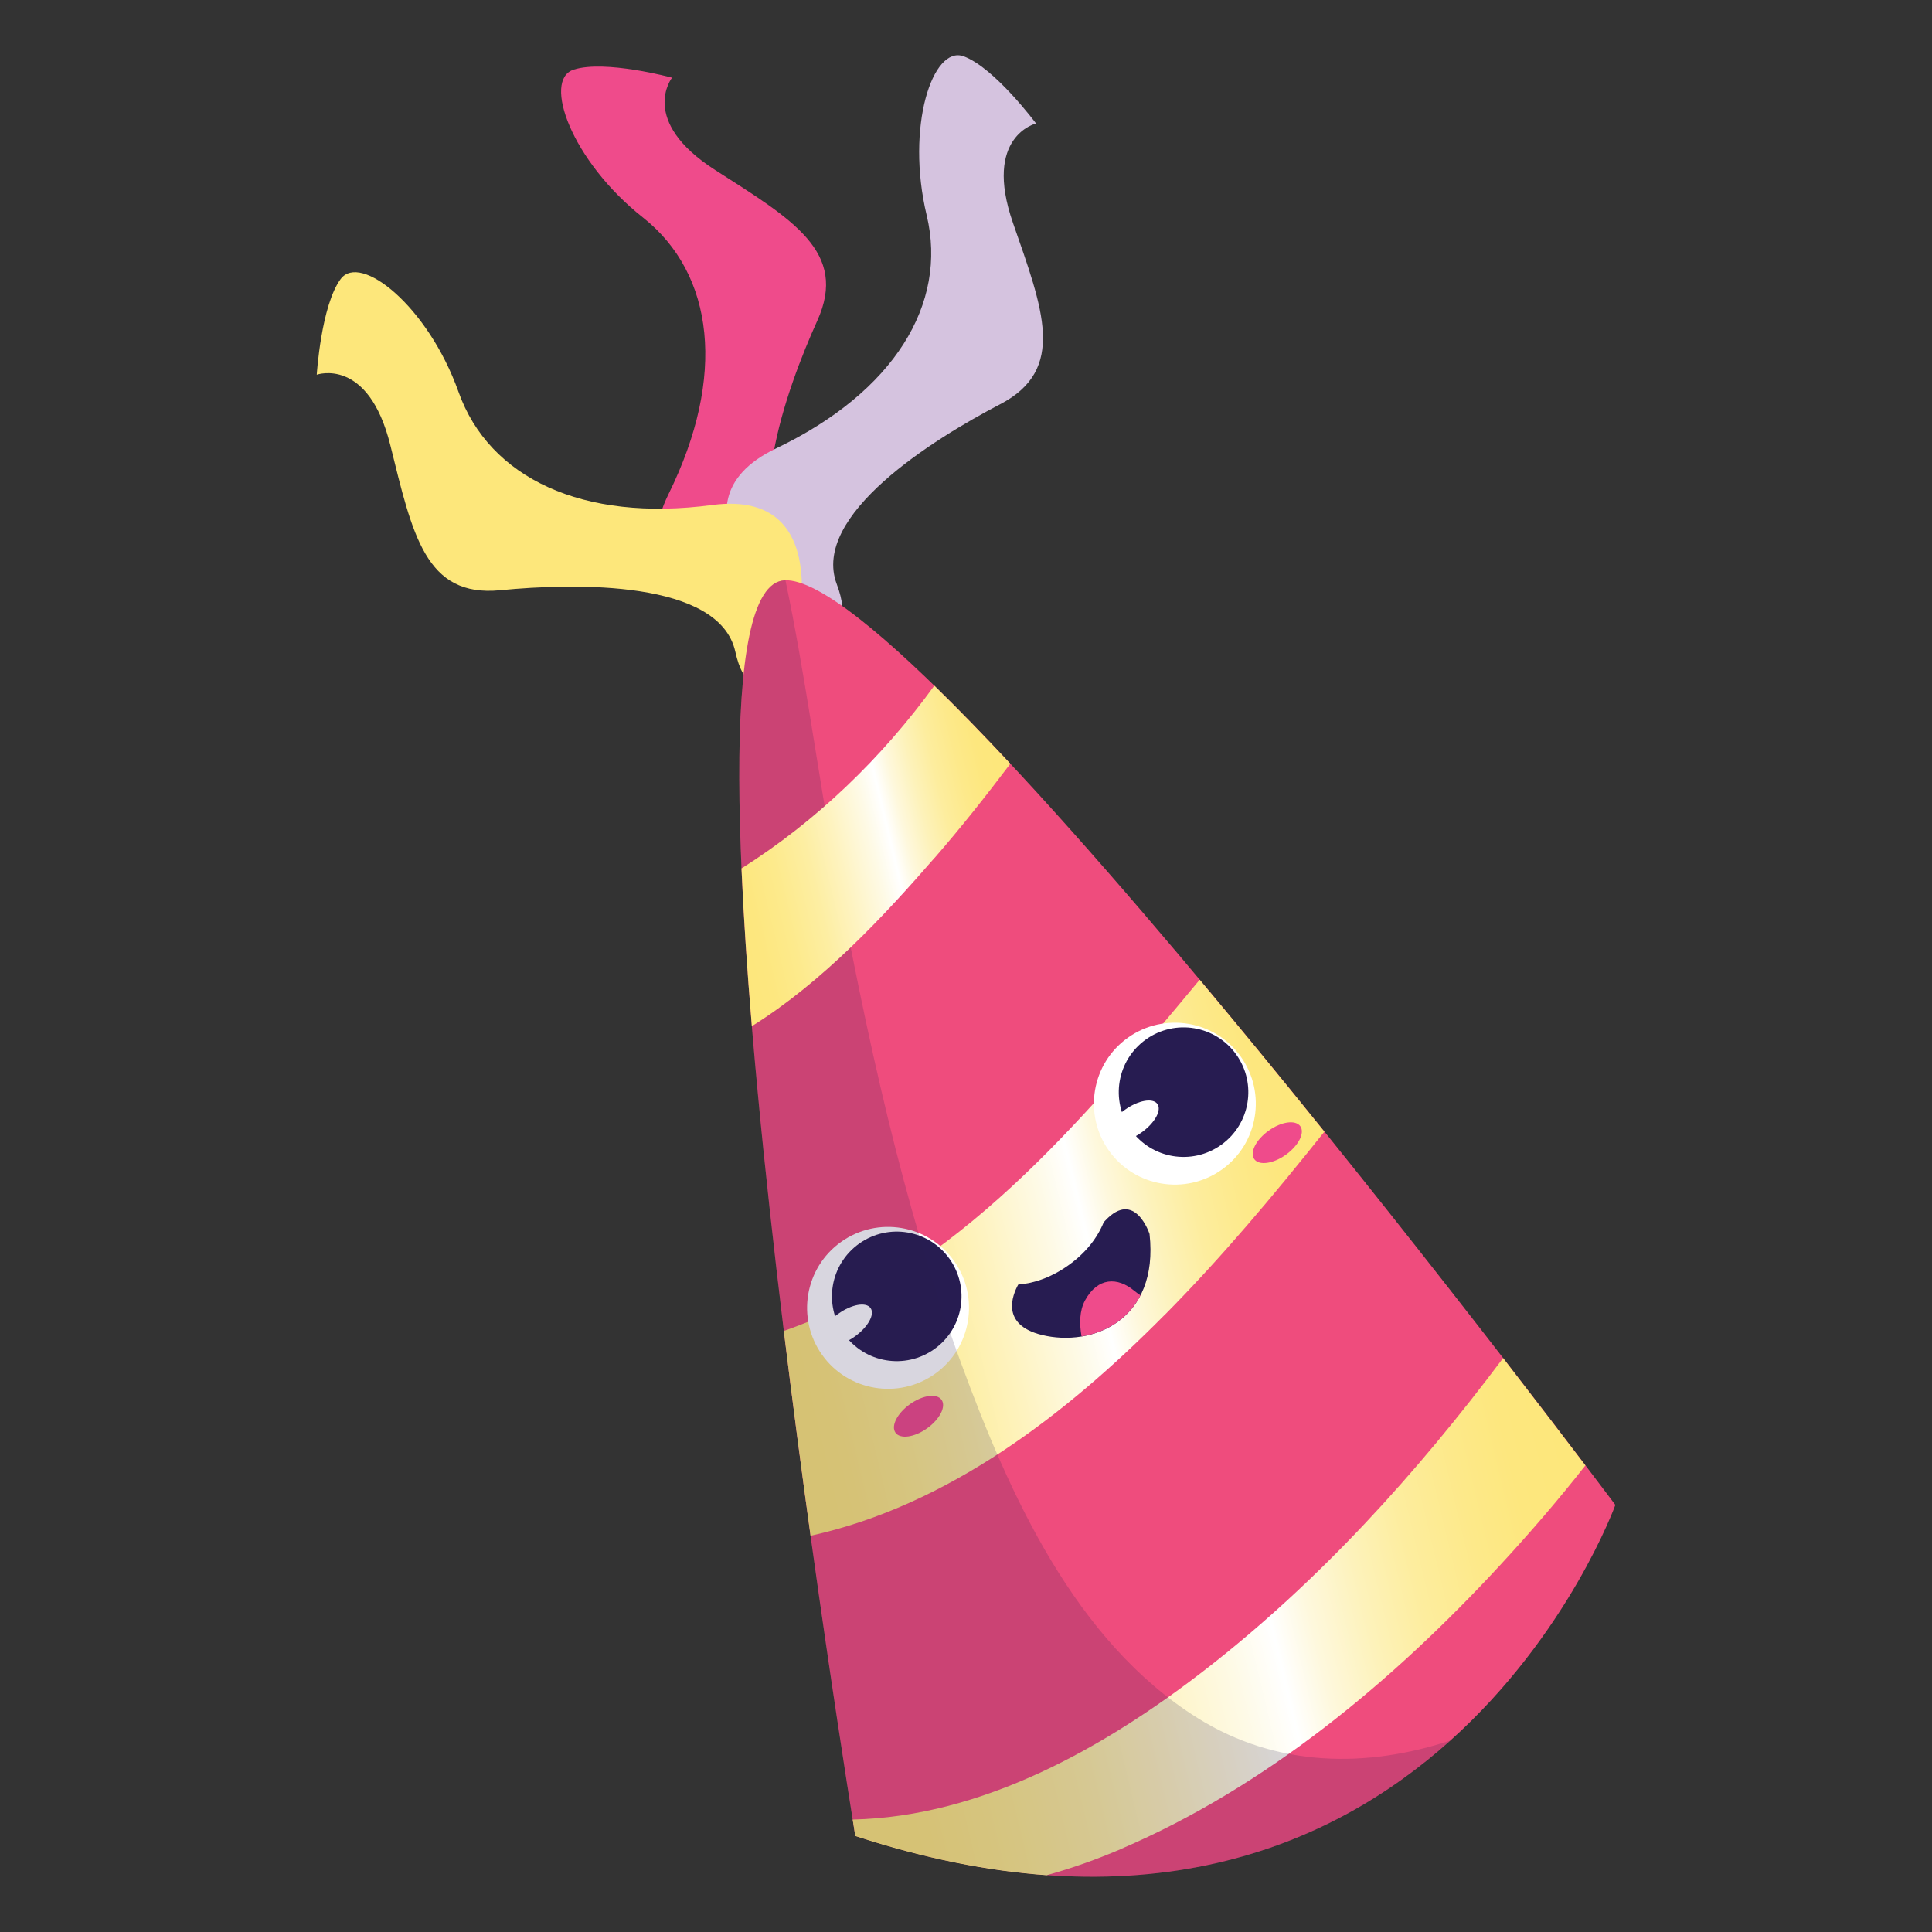 <?xml version="1.0" encoding="UTF-8"?>
<svg id="Layer_1" data-name="Layer 1" xmlns="http://www.w3.org/2000/svg" xmlns:xlink="http://www.w3.org/1999/xlink" viewBox="0 0 200 200">
  <rect x="0" y="0" width="200" height="200" fill="#333333" stroke="none"/>
  <defs>
    <style>
      .cls-1 {
        fill: url(#linear-gradient);
      }

      .cls-2 {
        fill: #fff;
      }

      .cls-3 {
        fill: #ef4c7d;
      }

      .cls-4 {
        fill: #ef4b8b;
      }

      .cls-5 {
        fill: #fde77b;
      }

      .cls-6 {
        fill: #d5c3df;
      }

      .cls-7, .cls-8 {
        fill: #271c51;
      }

      .cls-8 {
        opacity: .18;
      }

      .cls-9 {
        fill: url(#linear-gradient-3);
      }

      .cls-10 {
        fill: url(#linear-gradient-2);
      }
    </style>
    <linearGradient id="linear-gradient" x1="54.11" y1="184.42" x2="115.59" y2="184.42" gradientTransform="translate(-17.08 -30.42) rotate(-13.46)" gradientUnits="userSpaceOnUse">
      <stop offset="0" stop-color="#fde77b"/>
      <stop offset=".09" stop-color="#fde77f"/>
      <stop offset=".19" stop-color="#fdea8c"/>
      <stop offset=".3" stop-color="#fdeea2"/>
      <stop offset=".4" stop-color="#fef3c0"/>
      <stop offset=".51" stop-color="#fefae6"/>
      <stop offset=".57" stop-color="#fff"/>
      <stop offset=".62" stop-color="#fef8dd"/>
      <stop offset=".69" stop-color="#fdf2ba"/>
      <stop offset=".76" stop-color="#fded9e"/>
      <stop offset=".84" stop-color="#fde98a"/>
      <stop offset=".91" stop-color="#fde77e"/>
      <stop offset=".98" stop-color="#fde77b"/>
    </linearGradient>
    <linearGradient id="linear-gradient-2" x1="51.39" y1="227.03" x2="133.82" y2="227.03" xlink:href="#linear-gradient"/>
    <linearGradient id="linear-gradient-3" x1="60.48" y1="140.06" x2="92.83" y2="140.06" xlink:href="#linear-gradient"/>
  </defs>
  <path class="cls-4" d="M80.8,63.89s-17.56-.64-11.58-12.77c5.98-12.13,4.74-22.75-2.67-28.61-7.41-5.86-10.41-14.25-7.17-15.3,3.24-1.05,10.19,.83,10.19,.83,0,0-3.52,4.45,4.48,9.57,8,5.12,13.77,8.48,10.56,15.58-3.21,7.1-8.29,21.15-1.78,25.09,6.51,3.95-2.03,5.62-2.03,5.62Z"/>
  <path class="cls-6" d="M81.54,63.62s-13.41-11.36-1.2-17.2c12.2-5.84,17.79-14.95,15.59-24.13-2.2-9.19,.63-17.64,3.83-16.46,3.2,1.18,7.49,6.95,7.49,6.95,0,0-5.51,1.32-2.39,10.29,3.12,8.97,5.58,15.18-1.33,18.78-6.91,3.6-19.59,11.49-16.91,18.62,2.68,7.13-5.07,3.16-5.07,3.16Z"/>
  <path class="cls-5" d="M82.09,67.34s5.03-16.84-8.38-15.06c-13.41,1.78-23.07-2.8-26.24-11.7-3.17-8.9-10.16-14.43-12.2-11.7-2.03,2.73-2.48,9.91-2.48,9.91,0,0,5.34-1.9,7.62,7.31,2.29,9.22,3.62,15.76,11.37,15,7.75-.76,22.69-1.07,24.34,6.36,1.65,7.44,5.97-.13,5.97-.13Z"/>
  <path class="cls-3" d="M88.54,190.04s-21.18-129.45-7.29-129.97c13.89-.52,85.97,95.72,85.97,95.72,0,0-19.38,53.68-78.68,34.25Z"/>
  <path class="cls-1" d="M120.53,136.16c5.93-5.99,11.33-12.43,16.57-19.01-4.17-5.18-8.53-10.5-12.91-15.73-12.38,14.91-25.17,30.1-43.05,36.36,.91,7.43,1.86,14.64,2.77,21.2,14.23-3.13,26.43-12.54,36.62-22.83Z"/>
  <path class="cls-10" d="M116.03,191.41c15.09-6.47,28.12-17.35,39.19-29.31,3.06-3.31,6.06-6.78,8.9-10.4-2.03-2.67-4.96-6.5-8.52-11.11-8.93,11.92-19.08,23.14-30.83,32.25-10.43,8.08-23.07,15.22-36.5,15.52,.18,1.1,.27,1.7,.27,1.7,7.18,2.35,13.77,3.63,19.81,4.06,2.61-.72,5.18-1.63,7.67-2.7Z"/>
  <g>
    <g>
      <path class="cls-2" d="M85.1,140.25c2.68,3.77,7.92,4.65,11.69,1.97,3.77-2.68,4.65-7.92,1.97-11.69-2.68-3.77-7.92-4.65-11.69-1.97-3.77,2.68-4.65,7.92-1.97,11.69Z"/>
      <path class="cls-7" d="M87.37,138.09c2.15,3.02,6.33,3.72,9.35,1.57,3.02-2.15,3.72-6.33,1.57-9.35-2.15-3.02-6.33-3.72-9.35-1.57-3.02,2.15-3.72,6.33-1.57,9.35Z"/>
      <path class="cls-2" d="M85.13,138.96c.47,.66,1.96,.39,3.34-.59s2.12-2.31,1.65-2.96c-.47-.66-1.96-.39-3.34,.59-1.38,.98-2.12,2.31-1.65,2.96Z"/>
    </g>
    <g>
      <path class="cls-2" d="M114.79,119.11c2.68,3.77,7.92,4.65,11.69,1.97,3.77-2.68,4.65-7.92,1.97-11.69-2.68-3.77-7.92-4.65-11.69-1.97-3.77,2.68-4.65,7.92-1.97,11.69Z"/>
      <path class="cls-7" d="M117.06,116.95c2.15,3.02,6.33,3.72,9.35,1.57,3.02-2.15,3.72-6.33,1.57-9.35-2.15-3.02-6.33-3.72-9.35-1.57-3.02,2.15-3.72,6.33-1.57,9.35Z"/>
      <path class="cls-2" d="M114.82,117.83c.47,.66,1.96,.39,3.34-.59,1.38-.98,2.12-2.31,1.65-2.96s-1.96-.39-3.34,.59c-1.38,.98-2.12,2.31-1.65,2.96Z"/>
    </g>
    <path class="cls-7" d="M105.41,132.98c1.69-.14,3.45-.76,5.18-1.99,1.81-1.29,3-2.83,3.67-4.47,.06-.06,.11-.12,.17-.18,3.06-3.25,4.57,1.4,4.57,1.4,1,8.95-5.95,11.75-11.17,10.45-4.26-1.06-3.03-4.11-2.43-5.2Z"/>
    <path class="cls-4" d="M112.32,134.62c1.31-2.41,3.37-2.45,5.12-.98,.21,.17,.42,.32,.63,.45-1.29,2.5-3.63,3.85-6.11,4.26-.23-1.33-.22-2.65,.36-3.73Z"/>
    <path class="cls-4" d="M129.84,119.99c.49,.69,1.96,.49,3.27-.45s1.99-2.26,1.5-2.95c-.49-.69-1.96-.49-3.27,.45-1.32,.94-1.99,2.26-1.5,2.95Z"/>
    <path class="cls-4" d="M92.7,148.31c.49,.69,1.96,.49,3.27-.45,1.32-.94,1.99-2.26,1.5-2.95-.49-.69-1.96-.49-3.27,.45-1.32,.94-1.99,2.26-1.5,2.95Z"/>
  </g>
  <path class="cls-8" d="M123.97,177.85c-12.71-7.95-19.53-23.25-24.49-36.77-6.08-16.57-9.78-33.97-13-51.29-1.83-9.83-3.11-19.89-5.17-29.72-.02,0-.04,0-.06,0-13.89,.52,7.29,129.97,7.29,129.97,29.67,9.72,49.35,1.14,61.6-9.86-8.65,2.85-17.96,2.8-26.17-2.33Z"/>
  <path class="cls-9" d="M96.76,88.8c2.74-3.15,5.32-6.42,7.83-9.74-2.76-2.95-5.4-5.67-7.87-8.08-5.42,7.48-12.23,14.04-19.96,18.92,.22,5.1,.59,10.61,1.07,16.33,7.33-4.57,13.68-11.4,18.93-17.44Z"/>
</svg>